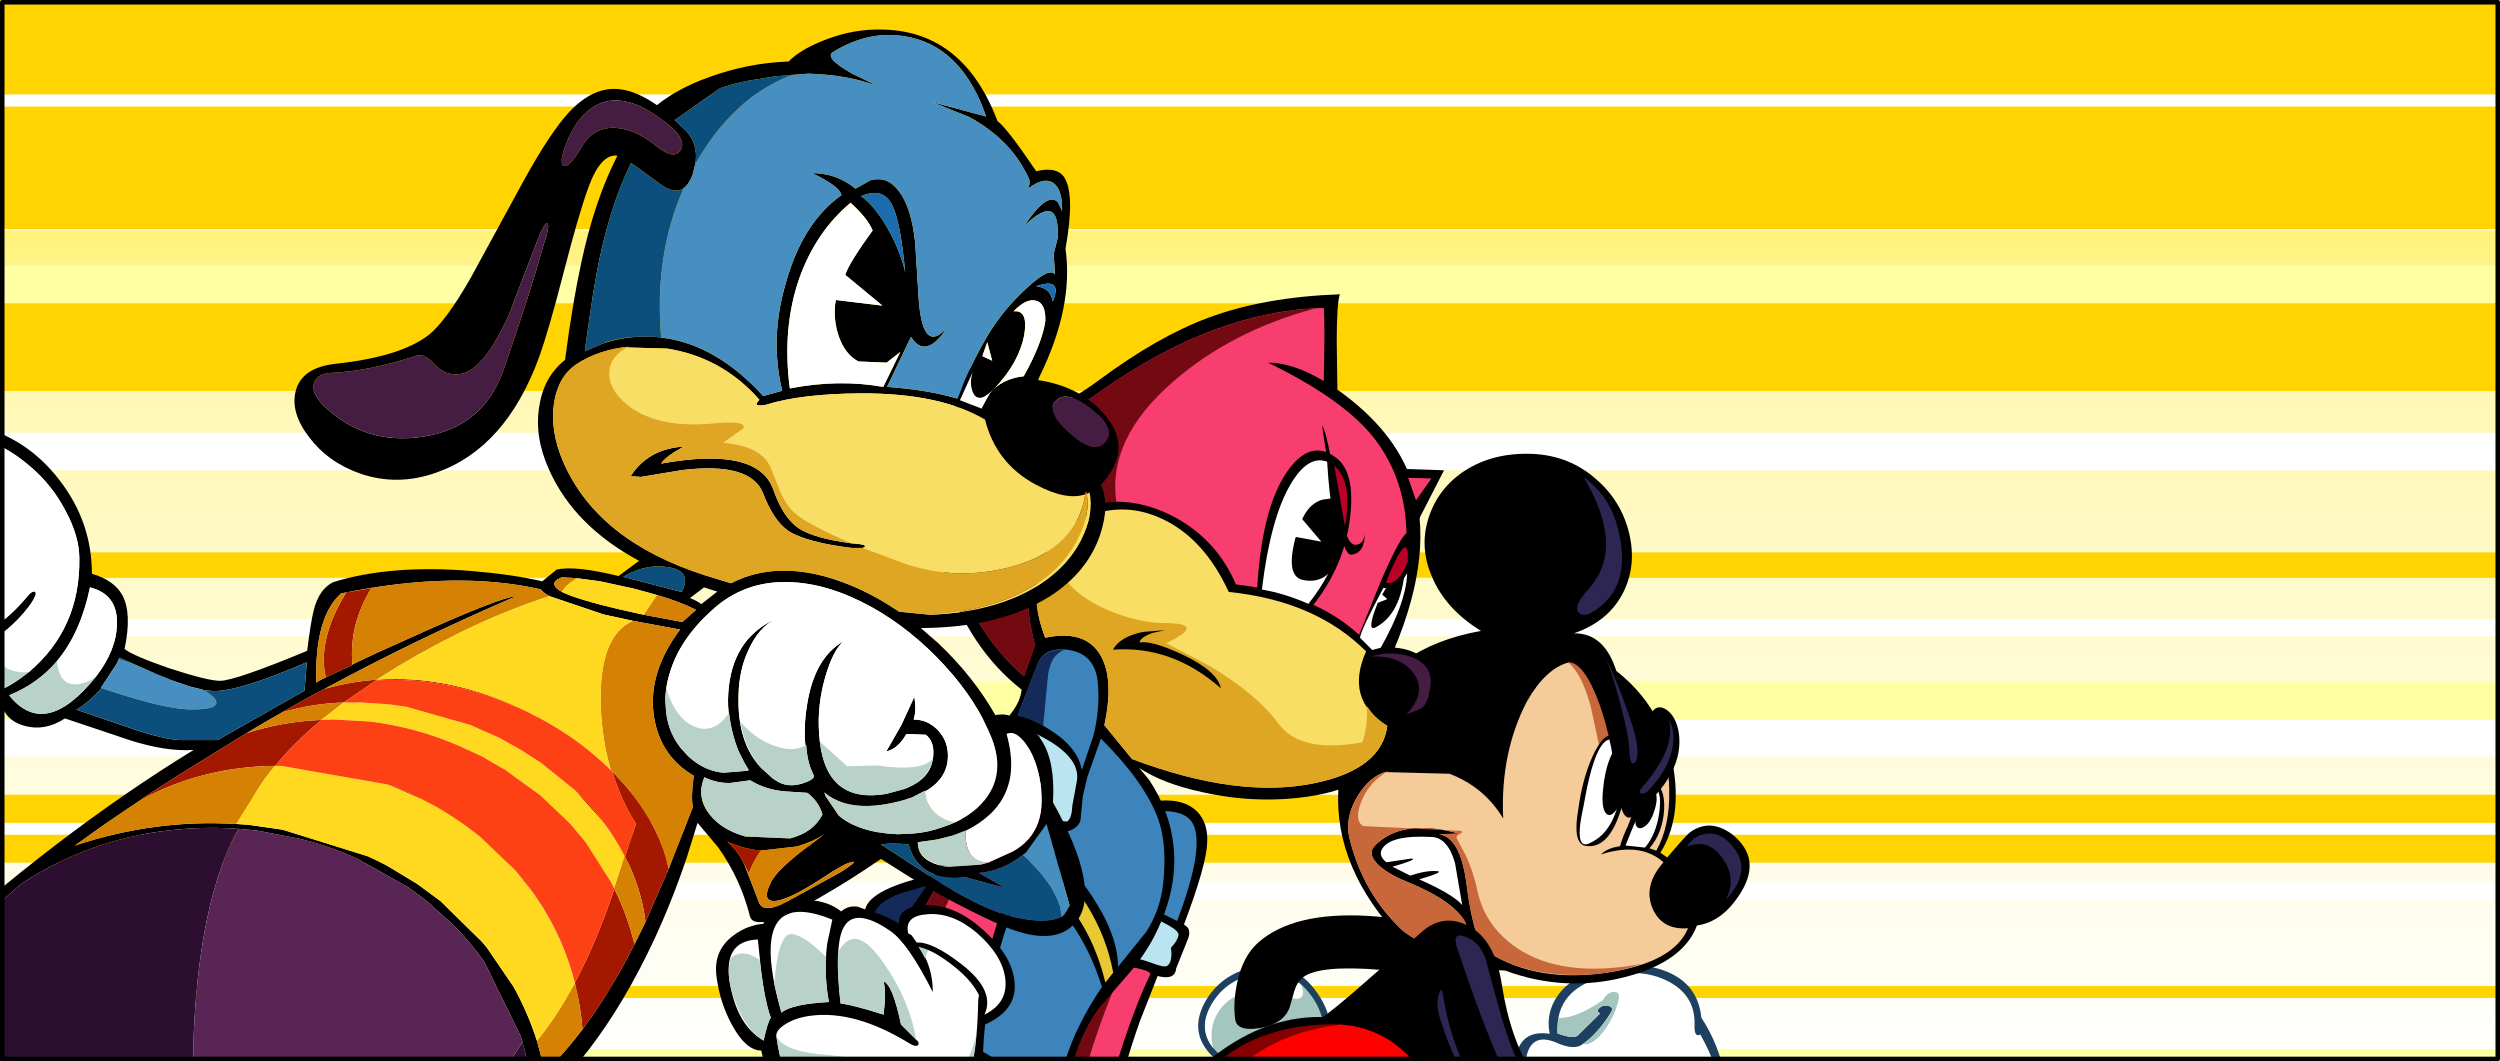 <?xml version="1.0" encoding="UTF-8" standalone="no"?>
<svg xmlns:xlink="http://www.w3.org/1999/xlink" height="236.0px" width="556.0px" xmlns="http://www.w3.org/2000/svg">
  <rect width="100%" height="100%" fill="#333333" stroke="none"/>
  <g transform="matrix(1.0, 0.0, 0.0, 1.0, 0.0, 0.0)">
    <use height="236.5" transform="matrix(1.0, 0.0, 0.0, 1.0, -1.65, 0.0)" width="557.65" xlink:href="#shape0"/>
    <use height="216.45" transform="matrix(1.0, 0.0, 0.0, 1.0, -1.65, 25.2)" width="557.65" xlink:href="#shape1"/>
    <use height="139.4" transform="matrix(1.52, 0.0, 0.0, 1.52, 156.85, 100.95)" width="152.8" xlink:href="#sprite0"/>
    <use height="150.2" transform="matrix(1.52, 0.0, 0.0, 1.52, 131.0, 65.45)" width="125.1" xlink:href="#sprite1"/>
    <use height="161.7" transform="matrix(1.689, 0.0, 0.0, 1.689, -80.65, 6.584)" width="195.05" xlink:href="#sprite2"/>
    <use height="97.35" transform="matrix(1.786, 0.0, 0.0, 2.414, -0.997, 0.017)" width="311.35" xlink:href="#sprite3"/>
    <use height="236.0" transform="matrix(1.0, 0.0, 0.0, 1.0, 0.0, 0.0)" width="556.0" xlink:href="#shape6"/>
  </g>
  <defs>
    <g id="shape0" transform="matrix(1.0, 0.0, 0.0, 1.0, 1.65, 0.0)">
      <path d="M556.0 236.5 L-1.65 236.5 -1.65 0.05 556.0 0.05 556.0 236.5" fill="url(#gradient0)" fill-rule="evenodd" stroke="none"/>
      <path d="M555.95 0.0 L555.95 33.6 -1.65 33.6 -1.65 0.0 555.95 0.0" fill="#ffd400" fill-rule="evenodd" stroke="none"/>
      <path d="M555.95 191.85 L-1.65 191.85 -1.65 176.75 555.95 176.75 555.95 191.85" fill="#ffd400" fill-rule="evenodd" stroke="none"/>
      <path d="M555.95 168.05 L-1.65 168.05 -1.65 153.0 555.95 153.0 555.95 168.05" fill="#ffffff" fill-rule="evenodd" stroke="none"/>
      <path d="M555.95 100.75 L-1.65 100.75 -1.65 97.55 555.95 97.55 555.95 100.75" fill="#ffffff" fill-rule="evenodd" stroke="none"/>
      <path d="M555.95 86.95 L-1.65 86.95 -1.65 63.8 555.95 63.8 555.95 86.95" fill="#ffd400" fill-rule="evenodd" stroke="none"/>
      <path d="M555.95 221.95 L-1.65 221.95 -1.65 219.3 555.95 219.3 555.95 221.95" fill="#ffd400" fill-rule="evenodd" stroke="none"/>
      <path d="M555.95 51.25 L-1.65 51.25 -1.65 43.75 555.95 43.75 555.95 51.25" fill="#ffffff" fill-rule="evenodd" stroke="none"/>
      <path d="M555.95 141.5 L-1.65 141.5 -1.65 137.75 555.95 137.75 555.95 141.5" fill="#ffffff" fill-rule="evenodd" stroke="none"/>
      <path d="M555.95 200.15 L-1.65 200.15 -1.65 196.35 555.95 196.35 555.95 200.15" fill="#ffffff" fill-rule="evenodd" stroke="none"/>
      <path d="M555.95 185.65 L-1.65 185.65 -1.65 183.0 555.95 183.0 555.95 185.65" fill="#ffffff" fill-rule="evenodd" stroke="none"/>
      <path d="M555.95 23.7 L-1.65 23.7 -1.65 21.0 555.95 21.0 555.95 23.7" fill="#ffffff" fill-rule="evenodd" stroke="none"/>
      <path d="M555.95 128.5 L-1.65 128.5 -1.65 122.85 555.95 122.85 555.95 128.5" fill="#ffd400" fill-rule="evenodd" stroke="none"/>
    </g>
    <linearGradient gradientTransform="matrix(0.0, -0.144, 0.159, 0.0, 277.15, 118.25)" gradientUnits="userSpaceOnUse" id="gradient0" spreadMethod="pad" x1="-819.2" x2="819.2">
      <stop offset="0.0" stop-color="#ffffff"/>
      <stop offset="0.682" stop-color="#fff7ae"/>
      <stop offset="1.0" stop-color="#ffe605"/>
    </linearGradient>
    <g id="shape1" transform="matrix(1.0, 0.0, 0.0, 1.0, 1.65, -25.2)">
      <path d="M555.95 25.2 L555.95 50.95 -1.65 50.95 -1.65 25.2 555.95 25.2" fill="#ffd400" fill-rule="evenodd" stroke="none"/>
      <path d="M556.0 67.45 L-1.65 67.45 -1.65 59.1 556.0 59.1 556.0 67.45" fill="#ffffa4" fill-rule="evenodd" stroke="none"/>
      <path d="M556.0 104.6 L-1.65 104.6 -1.65 96.25 556.0 96.25 556.0 104.6" fill="#ffffff" fill-rule="evenodd" stroke="none"/>
      <path d="M556.0 160.05 L-1.65 160.05 -1.65 151.7 556.0 151.7 556.0 160.05" fill="#ffffa4" fill-rule="evenodd" stroke="none"/>
      <path d="M556.0 241.65 L-1.65 241.65 -1.65 233.3 556.0 233.3 556.0 241.65" fill="#ffffa4" fill-rule="evenodd" stroke="none"/>
    </g>
    <g id="sprite0" transform="matrix(1.0, 0.0, 0.0, 1.0, 0.0, 0.0)">
      <use height="139.4" transform="matrix(1.0, 0.0, 0.0, 1.0, 0.0, 0.0)" width="152.8" xlink:href="#shape2"/>
    </g>
    <g id="shape2" transform="matrix(1.0, 0.0, 0.0, 1.0, 0.0, 0.0)">
      <path d="M89.35 88.4 Q85.9 92.1 80.45 91.1 75.8 90.2 73.45 87.3 70.95 84.1 73.15 80.15 75.35 76.25 80.05 75.1 86.0 73.7 89.6 78.95 93.25 84.2 89.35 88.4" fill="#1d3f60" fill-rule="evenodd" stroke="none"/>
      <path d="M88.55 87.75 Q85.45 91.05 80.55 90.2 76.35 89.45 74.3 86.9 72.05 84.1 74.05 80.6 76.0 77.15 80.25 76.1 85.55 74.8 88.8 79.45 92.0 84.05 88.55 87.75" fill="#a5c6be" fill-rule="evenodd" stroke="none"/>
      <path d="M87.25 77.75 Q88.05 80.1 85.85 79.65 L81.0 78.75 Q77.7 78.6 75.75 80.75 73.45 83.4 74.3 86.9 72.05 84.1 74.05 80.6 76.0 77.15 80.25 76.1 84.1 75.2 87.25 77.75" fill="#ffffff" fill-rule="evenodd" stroke="none"/>
      <path d="M107.05 69.2 L107.75 70.35 Q108.45 71.7 108.3 72.8 107.75 76.2 99.0 75.5 89.9 74.75 87.5 76.55 86.6 77.25 86.2 78.55 L85.5 81.0 Q84.6 83.4 81.2 84.0 77.85 84.55 77.55 82.8 77.2 80.45 77.8 77.5 78.6 73.55 80.9 71.5 86.05 66.95 97.05 67.6 102.6 67.95 107.05 69.2" fill="#000000" fill-rule="evenodd" stroke="none"/>
      <path d="M62.15 105.75 Q74.35 110.65 69.35 113.1 66.25 114.6 56.8 123.05 L47.95 131.15 27.3 131.05 Q45.0 116.65 62.15 105.75" fill="#000000" fill-rule="evenodd" stroke="none"/>
      <path d="M123.55 84.85 Q122.95 81.8 124.7 79.3 126.7 76.4 131.15 75.4 136.8 74.1 140.8 75.8 145.25 77.65 145.75 82.5 148.3 86.35 149.3 91.45 150.7 98.75 147.0 103.7 141.3 111.35 129.4 102.65 125.0 99.45 121.6 95.3 118.35 91.3 118.45 89.6 118.7 84.1 123.55 84.85" fill="#1d3f60" fill-rule="evenodd" stroke="none"/>
      <path d="M132.1 80.75 Q131.3 80.6 130.8 81.1 130.45 81.45 130.65 81.7 L130.95 81.85 127.6 85.15 Q126.9 85.6 124.7 84.8 124.3 78.25 131.7 76.45 137.05 75.15 140.95 77.2 144.85 79.25 144.75 83.45 144.65 85.45 145.6 84.95 151.4 95.25 146.2 102.35 140.95 109.5 130.0 101.65 125.95 98.75 122.8 94.95 119.85 91.35 119.95 89.75 120.25 84.1 124.9 86.3 127.25 87.25 128.4 86.35 130.65 84.75 132.5 81.75 133.0 80.95 132.1 80.75" fill="#ffffff" fill-rule="evenodd" stroke="none"/>
      <path d="M132.5 81.75 Q133.0 80.95 132.1 80.75 131.3 80.6 130.8 81.1 130.45 81.45 130.65 81.7 L130.95 81.85 127.6 85.15 Q126.9 85.6 124.7 84.8 L124.8 82.5 Q127.3 82.7 131.35 79.9 132.05 78.7 133.0 78.7 133.95 78.75 133.6 80.05 132.9 82.65 131.35 84.6 129.7 86.65 128.4 86.35 130.65 84.75 132.5 81.75" fill="#a5c6be" fill-rule="evenodd" stroke="none"/>
      <path d="M147.3 88.55 Q148.25 90.2 147.0 92.2 146.7 92.8 146.8 91.6 147.45 90.0 147.3 88.55" fill="#235277" fill-rule="evenodd" stroke="none"/>
      <path d="M148.1 91.15 Q148.75 92.6 147.55 94.5 147.25 95.05 147.45 93.95 148.1 92.4 148.1 91.15" fill="#235277" fill-rule="evenodd" stroke="none"/>
      <path d="M138.6 92.35 Q143.3 96.2 141.3 102.25 139.25 108.3 133.6 107.75 128.55 107.25 126.05 102.25 123.95 98.0 124.9 94.4 125.9 90.5 130.4 89.85 134.85 89.25 138.6 92.35" fill="#1d3f60" fill-rule="evenodd" stroke="none"/>
      <path d="M137.95 93.1 Q142.15 96.55 140.4 101.9 138.65 107.25 133.6 106.7 129.05 106.25 126.8 101.8 124.9 98.0 125.7 94.8 126.6 91.35 130.6 90.85 134.6 90.35 137.95 93.1" fill="#a5c6be" fill-rule="evenodd" stroke="none"/>
      <path d="M136.25 95.25 Q134.4 92.55 131.5 92.3 128.0 92.05 125.7 94.85 L125.7 94.8 Q126.6 91.35 130.6 90.85 134.6 90.35 137.95 93.1 140.95 95.6 140.8 99.65 L138.4 99.7 136.25 95.25" fill="#ffffff" fill-rule="evenodd" stroke="none"/>
      <path d="M141.6 45.6 Q142.95 53.25 139.75 58.35 L140.75 59.05 Q143.55 55.75 144.1 55.35 147.05 53.25 150.3 55.7 154.55 59.15 151.6 64.05 148.95 68.45 145.1 69.0 143.1 74.35 134.55 76.55 125.75 78.8 117.05 75.6 104.5 75.05 98.6 67.2 90.6 56.5 93.25 44.65 90.1 46.85 86.1 46.7 82.5 46.55 79.35 44.6 72.1 39.6 72.7 30.3 73.25 21.4 79.7 17.95 86.95 14.4 93.25 19.3 99.5 24.2 99.1 33.1 L102.4 30.2 Q107.0 27.05 113.5 25.9 108.25 22.65 106.3 17.9 104.45 13.6 105.85 9.3 107.25 5.0 111.15 2.45 115.35 -0.25 121.1 0.0 126.45 0.25 130.35 3.7 134.0 6.85 135.15 11.5 136.3 16.15 134.4 20.1 132.3 24.45 127.1 26.25 131.55 26.2 133.3 31.75 140.05 37.05 141.6 45.6" fill="#000000" fill-rule="evenodd" stroke="none"/>
      <path d="M149.6 56.65 Q153.75 60.55 149.3 65.25 151.0 62.05 148.8 59.1 146.65 56.15 143.65 57.5 144.5 55.9 146.3 55.6 148.15 55.3 149.6 56.65" fill="#2d2652" fill-rule="evenodd" stroke="none"/>
      <path d="M128.55 3.45 Q133.0 6.5 133.95 12.95 135.05 20.0 129.8 23.15 128.4 23.95 127.75 23.15 127.0 22.25 129.2 19.8 134.7 13.8 128.55 3.45" fill="#2d2652" fill-rule="evenodd" stroke="none"/>
      <path d="M90.3 18.55 Q95.15 20.85 97.15 27.05 99.35 33.85 94.7 37.8 93.45 38.8 92.7 38.15 91.85 37.35 93.6 34.6 98.0 27.65 90.3 18.55" fill="#2d2652" fill-rule="evenodd" stroke="none"/>
      <path d="M141.05 49.15 Q141.15 54.55 139.15 58.05 L138.15 57.7 Q140.1 55.45 140.3 52.0 140.45 48.6 138.7 48.25 137.4 48.0 134.95 54.55 134.25 55.95 133.85 57.4 132.0 57.65 131.05 58.6 136.85 56.75 140.2 59.75 137.2 63.15 138.6 66.5 140.0 69.7 143.8 69.4 141.7 74.45 131.9 75.9 121.8 77.4 114.7 73.0 112.5 71.8 111.4 63.05 110.5 56.05 107.35 55.65 L110.3 55.55 Q101.8 53.25 97.9 57.4 96.85 58.55 98.5 60.15 99.95 61.5 102.55 62.55 109.8 65.5 111.3 68.75 111.9 71.15 113.9 73.45 L107.75 72.35 Q104.25 71.55 102.05 69.75 96.15 64.25 94.2 56.0 93.6 53.2 95.4 50.15 97.1 47.3 99.45 46.55 L108.9 46.8 Q114.0 48.75 116.75 53.35 116.3 43.8 120.2 36.25 122.95 31.4 126.35 30.5 128.7 29.9 130.75 31.15 136.25 35.05 137.0 41.7 137.95 40.05 138.8 39.9 140.95 43.65 141.05 49.15" fill="#f5cb99" fill-rule="evenodd" stroke="none"/>
      <path d="M139.6 52.4 Q139.15 55.65 137.5 57.6 L134.65 57.3 Q138.05 48.7 138.8 48.85 140.0 49.15 139.6 52.4" fill="#ffffff" fill-rule="evenodd" stroke="none"/>
      <path d="M138.95 51.95 Q138.45 53.7 137.6 54.4 136.75 55.05 136.3 54.55 135.85 53.95 136.35 52.4 137.75 48.3 138.85 49.1 139.5 50.1 138.95 51.95" fill="#000000" fill-rule="evenodd" stroke="none"/>
      <path d="M109.7 59.85 L110.75 66.0 Q109.35 64.4 104.45 62.25 108.2 61.15 107.1 61.05 105.55 60.9 103.15 61.7 L100.55 60.4 Q104.35 59.3 103.35 59.2 L99.65 59.75 Q98.55 58.85 98.95 57.95 100.05 55.7 106.35 56.05 108.65 56.2 109.7 59.85" fill="#ffffff" fill-rule="evenodd" stroke="none"/>
      <path d="M100.0 46.35 Q97.15 47.95 96.0 50.85 94.9 53.6 96.25 54.45 L102.3 54.75 110.5 55.15 Q111.0 55.25 110.5 55.55 109.8 55.9 109.95 56.25 L111.25 58.7 Q112.4 61.15 113.0 64.0 114.1 69.1 118.7 72.25 125.3 76.75 136.85 74.65 L136.95 74.65 Q131.8 76.5 125.8 76.2 119.25 75.85 114.7 73.0 112.5 71.8 111.4 63.05 110.5 56.05 107.35 55.65 L110.3 55.55 Q101.8 53.25 97.9 57.4 96.85 58.55 98.5 60.15 99.95 61.5 102.55 62.55 109.8 65.5 111.3 68.75 111.9 71.15 113.9 73.45 L107.75 72.35 Q104.25 71.55 102.05 69.75 96.15 64.25 94.2 56.0 93.6 53.2 95.4 50.15 97.1 47.3 99.45 46.55 L100.0 46.35" fill="#c86739" fill-rule="evenodd" stroke="none"/>
      <path d="M136.0 44.6 Q134.5 47.8 131.15 44.35 L129.6 37.15 Q128.3 32.15 126.25 30.5 128.7 29.85 130.75 31.15 136.25 35.05 137.0 41.7 L138.1 40.25 136.0 44.6" fill="#c86739" fill-rule="evenodd" stroke="none"/>
      <path d="M129.8 44.3 Q131.5 40.55 133.05 41.3 136.2 43.1 134.4 50.5 132.6 57.95 128.8 57.35 126.85 57.0 127.75 51.95 128.3 47.7 129.8 44.3" fill="#000000" fill-rule="evenodd" stroke="none"/>
      <path d="M132.85 41.8 Q134.75 42.55 134.05 48.7 133.25 55.2 129.5 56.9 127.0 58.25 128.5 51.55 130.3 41.05 132.85 41.8" fill="#ffffff" fill-rule="evenodd" stroke="none"/>
      <path d="M133.65 43.1 Q134.7 44.45 134.5 47.6 134.3 50.6 133.4 51.95 132.45 53.3 131.8 52.6 131.1 51.85 131.35 49.2 131.6 46.45 132.35 44.6 133.05 42.8 133.65 43.1" fill="#000000" fill-rule="evenodd" stroke="none"/>
      <path d="M138.45 37.9 Q139.25 36.55 140.6 37.4 141.95 38.3 142.4 40.55 143.5 46.8 135.8 52.95 134.1 54.3 133.45 48.9 132.5 40.45 130.25 35.1 127.95 29.7 125.6 30.6 L124.5 30.55 Q124.6 30.05 125.75 29.75 129.2 28.9 133.95 33.0 137.9 37.65 138.45 37.9" fill="#000000" fill-rule="evenodd" stroke="none"/>
      <path d="M141.0 38.9 Q141.85 40.2 141.6 42.4 141.25 45.85 137.95 49.3 137.3 49.85 136.9 49.65 136.5 49.45 137.1 48.75 142.1 43.0 141.0 38.9" fill="#2d2652" fill-rule="evenodd" stroke="none"/>
      <path d="M131.7 29.8 Q132.55 31.2 134.2 35.6 136.0 40.3 136.3 42.4 136.6 44.7 135.95 45.2 135.3 45.7 135.2 43.2 135.1 40.9 133.75 36.05 132.55 31.5 131.7 29.8" fill="#2d2652" fill-rule="evenodd" stroke="none"/>
      <path d="M104.65 70.1 Q107.85 67.15 111.55 69.0 115.55 71.0 116.55 77.65 117.8 85.7 121.25 91.05 125.25 97.2 130.4 96.15 132.3 96.15 133.65 98.05 135.2 100.25 134.0 103.2 133.3 104.85 130.95 105.5 128.5 106.15 125.4 105.45 117.65 103.65 112.35 95.65 110.8 97.8 108.1 103.95 L113.2 106.2 Q118.7 108.85 120.55 111.0 121.3 111.8 120.65 112.55 L124.05 115.0 Q127.55 117.8 128.35 119.75 129.65 122.8 126.85 127.6 123.25 133.8 114.0 139.4 L93.6 138.5 Q100.2 134.9 106.1 130.9 117.95 122.95 114.75 121.05 105.3 125.15 102.2 127.2 99.5 124.3 94.0 119.55 L89.1 115.4 78.1 114.6 Q73.05 115.45 70.4 118.2 L65.6 118.05 Q62.85 117.0 60.9 114.5 55.9 108.2 60.65 100.25 L67.3 97.35 Q69.1 91.75 75.75 87.15 82.85 82.2 90.35 82.4 92.9 80.7 104.65 70.1" fill="#000000" fill-rule="evenodd" stroke="none"/>
      <path d="M114.15 73.8 L115.9 80.25 Q117.2 85.1 118.55 88.2 122.7 97.8 129.55 97.05 130.65 96.95 131.45 98.1 132.2 99.25 131.3 99.5 126.2 100.6 121.3 97.15 117.4 94.45 110.05 72.4 109.15 69.85 111.25 70.65 113.35 71.45 114.15 73.8" fill="#2d2652" fill-rule="evenodd" stroke="none"/>
      <path d="M107.45 82.4 Q106.9 80.55 107.3 79.15 107.75 77.7 107.95 79.2 109.65 90.2 117.1 98.95 110.65 92.85 107.45 82.4" fill="#2d2652" fill-rule="evenodd" stroke="none"/>
      <path d="M104.45 90.05 Q109.1 96.5 106.8 102.95 102.25 102.55 106.7 104.1 107.85 104.5 111.85 106.6 116.9 109.35 119.15 111.3 117.4 111.1 110.3 117.2 103.5 122.95 102.95 124.25 102.45 125.5 104.65 124.5 102.45 126.3 101.95 125.8 92.5 116.1 89.65 114.85 83.65 113.3 80.05 113.4 74.2 113.55 69.85 117.3 63.75 118.5 60.75 112.1 57.9 105.85 61.15 101.15 L67.05 98.2 Q67.3 100.65 68.1 98.85 74.4 83.8 91.3 83.45 99.5 83.25 104.45 90.05" fill="#850000" fill-rule="evenodd" stroke="none"/>
      <path d="M62.65 91.4 Q67.7 88.45 74.1 89.75 75.0 90.15 73.95 91.3 67.85 89.9 62.7 93.1 57.0 96.65 48.1 108.25 40.4 118.3 24.0 111.1 9.15 104.55 0.0 90.95 9.4 104.25 24.35 110.2 40.7 116.7 48.2 106.45 56.6 94.9 62.65 91.4" fill="#111111" fill-rule="evenodd" stroke="none"/>
      <path d="M104.85 90.6 Q109.0 96.85 106.8 102.95 102.25 102.55 106.7 104.1 107.85 104.5 111.85 106.6 116.9 109.35 119.15 111.3 117.75 111.1 112.0 115.75 112.55 113.6 111.95 112.55 110.95 110.85 104.0 108.55 95.9 105.9 91.4 108.2 86.1 109.3 82.65 108.9 76.25 108.2 74.5 100.75 72.8 93.65 79.45 88.6 85.0 84.45 92.95 83.5 100.55 84.1 104.85 90.6" fill="#ff0000" fill-rule="evenodd" stroke="none"/>
      <path d="M63.35 115.6 L67.3 111.3 Q69.35 109.25 75.95 110.25 82.1 111.2 87.3 113.85 88.0 114.15 88.6 114.6 76.65 111.5 69.85 117.3 66.15 118.0 63.35 115.6" fill="#ff0000" fill-rule="evenodd" stroke="none"/>
      <path d="M122.85 122.4 Q121.3 117.75 115.8 115.9 116.1 114.8 117.9 113.95 L119.65 113.35 123.3 116.1 Q126.95 119.15 127.1 120.75 127.3 123.05 126.65 125.0 125.9 127.3 124.5 126.95 123.9 126.8 123.6 125.45 L122.85 122.4" fill="#2d2652" fill-rule="evenodd" stroke="none"/>
      <path d="M61.65 116.9 L46.25 130.0 41.65 130.0 Q45.1 125.9 53.4 121.05 60.5 116.9 61.65 116.9" fill="#2d2652" fill-rule="evenodd" stroke="none"/>
    </g>
    <g id="sprite1" transform="matrix(1.0, 0.0, 0.0, 1.0, 0.0, 0.0)">
      <use height="150.2" transform="matrix(1.0, 0.0, 0.0, 1.0, 0.0, 0.0)" width="125.1" xlink:href="#shape3"/>
    </g>
    <g id="shape3" transform="matrix(1.0, 0.0, 0.0, 1.0, 0.0, 0.0)">
      <path d="M83.45 74.1 Q87.1 73.8 89.0 75.7 90.6 77.4 90.45 80.2 90.35 83.5 87.05 92.2 L87.6 92.65 Q88.0 93.25 87.7 94.15 L85.9 98.65 Q85.75 100.4 83.2 99.75 L80.6 106.35 Q77.8 114.3 76.65 120.6 L82.7 120.0 85.25 118.75 Q87.95 118.3 88.45 122.05 89.65 131.25 86.15 133.45 87.45 134.55 86.7 137.6 85.85 141.05 82.15 141.55 73.65 142.8 67.25 139.65 60.1 136.1 59.95 125.25 59.8 116.05 64.5 103.35 68.6 92.2 74.5 83.2 80.25 74.35 83.45 74.1" fill="#000000" fill-rule="evenodd" stroke="none"/>
      <path d="M74.2 123.35 L63.0 123.5 Q64.95 116.15 71.4 106.55 L77.4 98.4 79.9 98.55 Q82.0 98.95 82.15 99.45 78.25 107.45 74.2 123.35" fill="#f73e6f" fill-rule="evenodd" stroke="none"/>
      <path d="M63.0 123.5 L74.2 123.35 73.3 127.55 Q73.15 129.55 74.2 127.25 75.2 125.0 76.0 121.9 L81.15 121.4 Q79.95 123.2 82.3 121.65 84.45 120.2 85.25 120.1 86.55 120.05 86.9 122.25 87.6 126.5 87.5 128.05 87.25 131.5 84.6 132.95 83.6 133.5 82.55 133.3 81.4 133.05 81.65 131.8 81.9 130.65 82.95 129.35 L83.95 128.2 Q86.65 127.15 85.0 127.05 L82.6 127.3 Q81.4 127.65 81.75 127.95 80.9 130.3 79.85 131.55 L78.45 131.95 Q77.4 132.45 78.7 133.35 82.7 136.05 84.85 134.75 86.35 137.7 84.1 139.4 80.75 141.9 69.4 139.5 59.9 135.6 63.0 123.5" fill="#ffffff" fill-rule="evenodd" stroke="none"/>
      <path d="M63.6 121.55 Q65.9 114.5 71.85 105.75 L77.4 98.4 78.2 98.3 Q72.3 111.6 69.95 125.25 L63.6 121.55" fill="#730911" fill-rule="evenodd" stroke="none"/>
      <path d="M69.95 125.25 L69.65 127.6 69.25 131.8 Q69.15 134.1 69.85 135.55 71.75 139.2 80.95 140.5 77.0 141.1 69.4 139.5 59.1 135.25 63.6 121.55 L69.95 125.25" fill="#b8d2ca" fill-rule="evenodd" stroke="none"/>
      <path d="M88.4 77.55 Q90.1 81.0 86.05 91.7 L81.4 89.4 82.7 75.65 Q87.3 75.3 88.4 77.55" fill="#3c84bb" fill-rule="evenodd" stroke="none"/>
      <path d="M81.0 90.8 Q83.0 91.3 84.65 92.25 86.35 93.2 86.25 93.75 86.15 94.55 85.15 95.6 85.4 97.75 84.6 98.25 84.25 98.55 82.5 97.9 80.05 97.0 78.05 96.75 75.65 96.45 78.1 93.6 L81.0 90.8" fill="#bae5f0" fill-rule="evenodd" stroke="none"/>
      <path d="M67.55 126.9 L65.9 123.1 Q64.4 119.35 65.55 120.0 67.2 120.9 71.0 121.25 75.25 121.7 76.7 120.4 80.25 124.4 75.7 126.35 71.7 128.1 67.55 126.9" fill="#000000" fill-rule="evenodd" stroke="none"/>
      <path d="M67.9 125.9 L66.4 123.25 Q65.05 120.75 66.05 121.1 67.7 121.8 71.05 122.2 74.95 122.6 76.3 121.75 78.25 124.1 74.6 125.4 71.3 126.65 67.9 125.9" fill="#ffffff" fill-rule="evenodd" stroke="none"/>
      <path d="M120.4 27.45 Q123.8 37.5 117.9 51.7 122.2 52.05 124.0 55.7 126.05 59.85 119.35 63.3 116.35 73.0 101.7 73.85 95.75 74.2 89.75 72.85 83.95 71.6 80.5 69.3 L81.95 71.05 Q83.5 73.35 84.45 76.0 87.5 84.65 82.7 93.95 81.1 97.05 78.45 100.0 L74.55 104.5 Q71.55 108.7 70.45 114.05 69.2 120.3 71.4 124.8 73.85 129.7 73.25 132.1 72.65 134.5 68.7 134.95 65.4 135.3 63.75 135.05 L62.7 134.75 57.65 150.0 42.6 148.7 51.5 129.9 40.6 123.35 26.45 150.2 0.0 148.95 28.45 116.45 Q26.1 115.25 25.2 110.65 23.0 110.65 21.0 107.05 19.15 103.75 18.65 99.8 18.15 96.0 21.15 93.8 23.15 92.3 25.55 92.1 25.55 89.35 29.95 88.75 34.25 88.2 36.9 90.3 37.9 89.4 39.3 89.6 L40.4 90.0 Q41.15 86.9 50.6 84.9 L56.95 71.45 Q54.9 70.35 56.0 68.25 56.7 66.8 57.1 63.15 57.25 62.05 59.05 61.65 60.55 61.3 61.5 61.65 63.1 59.7 63.3 57.85 55.65 51.85 52.15 41.2 48.7 30.85 50.75 21.05 51.65 16.7 52.75 19.2 L54.1 14.1 Q55.55 9.4 56.2 11.45 57.8 16.25 61.55 17.25 66.6 18.5 74.7 12.5 83.25 6.15 90.7 3.4 98.8 0.4 109.85 0.0 109.4 1.45 109.4 7.0 L109.5 13.95 Q117.9 19.9 120.4 27.45" fill="#000000" fill-rule="evenodd" stroke="none"/>
      <path d="M107.5 12.7 Q103.0 10.0 99.35 10.0 110.95 15.65 115.25 21.55 123.55 32.95 116.05 51.5 L114.6 52.05 Q113.4 50.15 110.35 47.95 104.2 43.55 94.65 42.45 91.95 36.1 85.95 32.75 80.3 29.65 74.6 30.55 68.6 31.55 65.9 36.5 62.85 42.2 65.25 51.3 L63.65 55.9 Q59.75 52.7 56.3 46.85 49.45 35.15 51.65 21.95 51.9 20.6 52.3 21.6 L52.75 23.2 52.8 24.5 52.95 23.8 Q53.8 18.25 55.3 13.6 58.65 18.8 61.35 19.4 65.9 20.5 74.9 14.15 91.65 2.35 107.5 2.0 107.7 3.8 107.5 12.7" fill="#f73e6f" fill-rule="evenodd" stroke="none"/>
      <path d="M119.1 25.55 L125.1 25.75 121.1 33.55 119.1 25.55" fill="#000000" fill-rule="evenodd" stroke="none"/>
      <path d="M119.85 26.85 L123.25 26.95 121.0 30.15 119.85 26.85" fill="#f73e6f" fill-rule="evenodd" stroke="none"/>
      <path d="M115.95 41.75 Q119.5 33.6 120.1 35.1 120.95 40.55 119.35 45.65 L117.15 51.0 Q116.6 52.95 116.0 53.2 L112.5 50.25 115.95 41.75" fill="#000000" fill-rule="evenodd" stroke="none"/>
      <path d="M84.35 33.1 Q90.15 36.05 93.6 43.55 106.3 44.85 113.7 52.25 110.55 59.3 116.8 63.15 116.0 69.45 106.3 71.5 95.1 73.9 79.45 68.0 L75.4 63.05 Q76.9 56.05 74.7 52.6 72.45 49.05 66.75 50.25 64.2 43.75 66.6 38.55 68.75 33.75 73.85 32.15 79.15 30.45 84.35 33.1" fill="#f9de65" fill-rule="evenodd" stroke="none"/>
      <path d="M109.35 23.95 Q112.15 26.1 111.35 32.65 110.55 39.7 105.9 45.55 103.5 43.7 97.75 43.2 98.4 31.45 102.1 26.0 105.55 21.0 109.35 23.95" fill="#000000" fill-rule="evenodd" stroke="none"/>
      <path d="M112.05 36.65 Q113.3 36.7 113.5 35.05 113.5 37.9 111.5 38.1 110.25 38.25 108.75 29.1 L107.25 19.2 Q108.05 20.25 109.35 28.85 110.55 36.6 112.05 36.65" fill="#000000" fill-rule="evenodd" stroke="none"/>
      <path d="M109.05 25.1 Q111.8 27.45 110.6 33.95 L109.05 25.1" fill="#bb0025" fill-rule="evenodd" stroke="none"/>
      <path d="M110.0 36.35 Q108.6 41.1 105.25 45.3 101.9 43.8 98.45 43.2 99.7 32.8 102.65 27.8 105.2 23.45 108.0 24.5 108.5 33.0 110.0 36.35" fill="#ffffff" fill-rule="evenodd" stroke="none"/>
      <path d="M108.05 41.0 Q106.55 42.25 104.45 41.8 101.85 41.25 103.4 35.5 L107.15 36.2 104.35 32.9 104.6 32.4 Q105.6 30.55 107.3 30.05 L108.8 29.85 Q109.3 29.05 109.9 31.1 110.6 33.3 110.25 36.4 109.85 39.6 108.05 41.0" fill="#000000" fill-rule="evenodd" stroke="none"/>
      <path d="M119.7 41.0 Q119.5 45.2 115.85 51.7 L114.6 52.05 112.8 50.25 Q112.95 49.1 116.2 43.0 L117.95 42.85 Q119.0 42.1 119.7 40.8 L119.7 41.0" fill="#ffffff" fill-rule="evenodd" stroke="none"/>
      <path d="M114.3 53.0 Q117.6 52.05 120.4 53.1 123.6 54.35 123.1 57.5 122.75 59.65 122.05 60.35 121.55 60.8 119.6 61.45 122.65 58.25 120.65 55.45 118.65 52.8 114.3 53.0" fill="#451d43" fill-rule="evenodd" stroke="none"/>
      <path d="M119.35 40.45 Q118.8 46.75 115.15 48.7 113.65 49.55 115.4 45.15 L116.8 44.6 116.05 43.95 116.8 42.65 Q118.0 40.3 118.8 40.1 L119.35 40.45" fill="#000000" fill-rule="evenodd" stroke="none"/>
      <path d="M116.6 42.2 Q117.65 39.45 118.4 38.2 119.95 35.45 119.8 39.1 118.4 42.65 116.6 42.2" fill="#bb0025" fill-rule="evenodd" stroke="none"/>
      <path d="M72.1 69.6 Q71.55 66.35 67.55 63.8 64.55 61.85 62.7 61.65 L65.65 54.05 Q66.65 51.5 70.3 52.05 74.1 52.7 74.45 56.9 74.8 60.75 73.75 64.75 L72.1 69.6" fill="#3c84bb" fill-rule="evenodd" stroke="none"/>
      <path d="M61.15 63.2 Q63.8 63.2 67.5 65.45 71.8 68.1 71.4 71.1 L70.7 74.9 Q70.65 76.65 69.95 77.15 L68.8 77.05 Q68.0 73.05 63.6 70.5 59.6 68.2 58.5 69.1 57.3 69.45 57.45 68.5 57.55 67.6 58.35 66.85 59.05 66.2 58.45 64.45 57.95 63.2 61.15 63.2" fill="#bae5f0" fill-rule="evenodd" stroke="none"/>
      <path d="M63.25 82.6 Q60.1 89.8 58.2 97.3 L47.55 92.45 Q55.3 78.9 58.55 70.95 L59.95 70.8 Q61.3 71.05 62.7 71.75 66.6 73.8 66.0 76.9 L63.25 82.6" fill="#f73e6f" fill-rule="evenodd" stroke="none"/>
      <path d="M56.95 103.2 Q56.8 111.25 55.5 114.7 53.85 118.8 49.8 118.8 46.8 118.8 38.75 116.9 L30.15 114.95 Q28.3 114.95 27.4 108.5 27.35 107.7 28.65 106.85 30.15 105.85 32.5 105.55 38.9 104.75 46.7 109.5 47.8 110.2 48.15 109.85 48.4 109.5 47.85 109.05 L45.65 106.85 Q44.4 100.95 43.1 100.55 43.5 102.1 43.1 105.4 38.7 104.0 36.8 103.75 35.9 95.7 37.1 92.95 38.65 89.4 44.15 93.2 46.75 95.05 50.3 102.1 50.3 97.2 46.8 93.7 L47.55 92.45 58.2 97.3 Q57.4 100.35 56.95 103.2" fill="#ffffff" fill-rule="evenodd" stroke="none"/>
      <path d="M45.6 87.65 L49.4 86.55 45.5 92.2 Q43.95 91.15 41.8 90.45 42.5 88.75 45.6 87.65" fill="#142a5b" fill-rule="evenodd" stroke="none"/>
      <path d="M28.15 105.1 Q22.8 86.25 35.6 91.5 L34.85 95.0 Q34.3 99.3 35.1 103.55 29.65 103.85 28.15 105.1" fill="#ffffff" fill-rule="evenodd" stroke="none"/>
      <path d="M24.7 94.4 L25.15 98.7 Q25.7 103.45 26.6 105.85 26.15 106.4 25.55 109.2 21.75 107.05 20.65 101.0 19.45 94.6 24.7 94.4" fill="#ffffff" fill-rule="evenodd" stroke="none"/>
      <path d="M27.25 121.55 Q29.45 119.7 35.2 119.1 L40.5 118.85 24.55 150.1 2.6 149.2 27.25 121.55" fill="#f73e6f" fill-rule="evenodd" stroke="none"/>
      <path d="M63.0 126.7 Q61.5 132.35 55.8 149.85 L44.35 149.2 59.05 117.7 60.1 117.75 Q61.0 118.3 61.85 119.6 64.0 122.95 63.0 126.7" fill="#f73e6f" fill-rule="evenodd" stroke="none"/>
      <path d="M84.0 86.3 Q83.55 90.15 81.55 93.25 L77.4 98.4 Q77.4 94.3 74.4 89.35 71.35 84.2 66.35 80.2 L67.1 78.55 Q71.0 79.2 71.9 77.05 L72.25 73.45 72.9 70.65 74.9 65.0 Q81.5 71.6 83.35 77.0 84.6 80.65 84.0 86.3" fill="#3c84bb" fill-rule="evenodd" stroke="none"/>
      <path d="M65.45 81.1 Q74.7 88.7 76.7 99.25 L75.55 100.7 Q72.9 89.75 64.35 83.9 L65.45 81.1" fill="#e8c934" fill-rule="evenodd" stroke="none"/>
      <path d="M60.8 93.4 L63.8 85.25 Q71.75 90.8 75.05 101.35 67.3 112.75 68.65 123.25 67.55 120.3 63.65 116.0 59.95 111.95 57.65 110.85 58.0 102.45 60.8 93.4" fill="#3c84bb" fill-rule="evenodd" stroke="none"/>
      <path d="M20.75 97.1 Q22.5 95.65 24.95 97.4 25.7 103.4 26.6 105.85 26.15 106.4 25.55 109.2 23.15 107.85 21.55 103.9 19.85 99.85 20.75 97.1" fill="#b8d2ca" fill-rule="evenodd" stroke="none"/>
      <path d="M28.15 105.1 L27.1 100.95 Q27.7 93.3 29.75 93.6 31.65 93.9 34.7 97.0 34.5 100.5 35.1 103.55 29.65 103.85 28.15 105.1" fill="#b8d2ca" fill-rule="evenodd" stroke="none"/>
      <path d="M38.75 116.9 L30.15 114.95 Q28.3 114.95 27.4 108.5 L27.4 108.45 Q28.25 110.65 33.9 111.2 44.3 112.15 52.2 114.45 54.85 115.2 56.65 108.45 55.8 118.8 49.8 118.8 46.8 118.8 38.75 116.9" fill="#b8d2ca" fill-rule="evenodd" stroke="none"/>
      <path d="M47.85 109.05 L45.65 106.85 Q44.4 100.95 43.1 100.55 43.5 102.1 43.1 105.4 38.7 104.0 36.8 103.75 36.25 99.05 36.45 96.3 38.85 91.65 43.1 97.85 46.9 103.25 47.85 109.05" fill="#b8d2ca" fill-rule="evenodd" stroke="none"/>
      <path d="M60.45 70.95 L50.85 92.65 47.7 92.2 Q55.1 79.4 58.55 70.95 58.65 70.5 60.45 70.95" fill="#730911" fill-rule="evenodd" stroke="none"/>
      <path d="M50.85 92.65 L49.15 97.15 Q48.05 94.95 46.8 93.7 L47.7 92.2 50.85 92.65" fill="#b8d2ca" fill-rule="evenodd" stroke="none"/>
      <path d="M77.15 30.4 Q70.15 30.3 66.6 35.45 62.6 41.15 65.25 51.3 L63.65 55.9 Q59.75 52.7 56.3 46.85 49.45 35.15 51.65 21.95 51.9 20.6 52.3 21.6 L52.75 23.2 52.8 24.5 52.95 23.8 Q53.8 18.25 55.3 13.6 58.65 18.8 61.35 19.4 65.9 20.5 74.9 14.15 91.0 2.85 106.3 2.05 94.0 5.35 85.5 12.75 75.8 21.15 77.15 30.4" fill="#730911" fill-rule="evenodd" stroke="none"/>
      <path d="M66.05 64.65 L64.0 66.65 Q62.65 67.85 63.2 70.3 59.5 68.25 58.5 69.1 57.3 69.45 57.45 68.5 57.55 67.6 58.35 66.85 59.05 66.2 58.45 64.45 57.95 63.2 61.15 63.2 63.0 63.2 66.05 64.65" fill="#6e7c85" fill-rule="evenodd" stroke="none"/>
      <path d="M65.65 54.05 Q66.5 51.9 69.6 52.0 67.35 52.8 67.1 56.3 L66.45 63.15 Q64.2 61.9 62.7 61.65 L65.65 54.05" fill="#142a5b" fill-rule="evenodd" stroke="none"/>
      <path d="M62.25 89.15 L63.8 85.25 Q65.75 86.55 67.35 88.3 64.75 88.3 62.25 89.15" fill="#142a5b" fill-rule="evenodd" stroke="none"/>
      <path d="M65.45 81.1 L69.3 84.8 Q69.25 87.15 69.65 88.4 L69.3 88.35 Q67.0 85.7 64.35 83.9 L65.45 81.1" fill="#944e12" fill-rule="evenodd" stroke="none"/>
      <path d="M67.1 78.55 Q68.8 78.85 70.0 78.55 L69.45 83.0 Q67.9 81.4 66.35 80.2 L67.1 78.55" fill="#142a5b" fill-rule="evenodd" stroke="none"/>
      <path d="M40.4 119.0 Q34.4 119.8 27.2 127.05 23.1 131.1 7.95 149.4 L2.6 149.2 27.25 121.55 Q29.45 119.7 35.2 119.1 L40.5 118.85 40.4 119.0" fill="#730911" fill-rule="evenodd" stroke="none"/>
      <path d="M59.15 124.6 Q55.8 129.8 48.1 149.4 L44.35 149.2 59.05 117.7 Q59.45 116.85 61.05 118.6 62.75 120.45 63.2 123.1 61.55 120.8 59.15 124.6" fill="#730911" fill-rule="evenodd" stroke="none"/>
      <path d="M74.7 52.6 Q72.45 49.05 66.75 50.25 64.3 43.9 66.45 38.8 68.5 34.1 73.4 32.3 65.2 38.6 71.75 43.8 74.15 45.7 78.0 47.0 81.45 48.1 84.1 48.1 90.6 48.1 84.45 51.05 L90.75 54.35 Q97.65 58.45 100.9 62.85 104.1 67.2 113.15 65.55 113.9 63.5 113.85 60.25 114.85 61.95 116.8 63.15 116.0 69.45 106.3 71.5 95.1 73.9 79.45 68.0 L75.4 63.05 Q76.9 56.05 74.7 52.6" fill="#dea623" fill-rule="evenodd" stroke="none"/>
      <path d="M92.45 57.65 Q85.3 51.35 76.65 52.0 77.7 50.1 81.05 49.4 L84.25 49.15 82.45 49.55 Q80.65 50.2 80.55 50.95 82.3 50.6 86.9 52.75 91.95 55.15 92.45 57.65" fill="#000000" fill-rule="evenodd" stroke="none"/>
      <path d="M45.4 92.7 Q44.8 89.7 48.85 89.4 53.1 89.1 57.2 92.6 61.85 96.55 62.25 100.5 62.75 104.9 57.55 107.0 58.65 102.75 53.85 98.7 49.7 95.25 47.1 95.4 L45.4 92.7" fill="#000000" fill-rule="evenodd" stroke="none"/>
      <path d="M46.7 93.5 Q46.1 90.9 49.6 90.7 53.2 90.45 56.7 93.4 60.45 96.65 60.9 100.1 61.35 103.7 57.85 105.4 59.5 101.95 54.6 98.1 50.25 94.7 47.95 94.85 L47.2 93.8 46.7 93.5" fill="#ffffff" fill-rule="evenodd" stroke="none"/>
    </g>
    <g id="sprite2" transform="matrix(1.0, 0.0, 0.0, 1.0, 0.0, -0.05)">
      <use height="161.7" transform="matrix(1.0, 0.0, 0.0, 1.0, 0.0, 0.05)" width="195.05" xlink:href="#shape4"/>
    </g>
    <g id="shape4" transform="matrix(1.0, 0.0, 0.0, 1.0, 0.0, -0.05)">
      <path d="M149.8 6.2 L146.15 6.8 Q144.25 7.2 142.6 7.75 L136.6 11.95 138.05 13.35 Q139.75 15.15 139.3 17.75 L138.95 19.15 Q138.45 20.45 137.75 20.95 136.45 21.8 134.5 20.25 L130.85 17.6 Q128.35 22.6 126.8 29.75 125.95 33.45 124.75 42.4 L127.25 41.35 Q129.55 40.55 132.05 40.5 L132.7 40.5 133.9 40.5 134.8 40.6 Q142.0 41.45 148.25 48.3 L150.75 47.6 Q149.05 40.6 151.3 33.15 153.5 25.45 158.55 21.85 158.35 20.7 154.7 18.95 157.9 18.95 160.4 21.0 L162.35 19.9 Q164.65 19.25 166.2 21.45 167.75 23.55 168.25 28.05 L168.75 36.0 Q169.35 42.7 172.35 39.4 171.7 40.5 170.85 41.2 169.05 42.65 167.7 40.5 L164.55 47.1 Q170.1 47.5 173.85 48.65 L174.75 46.3 Q176.1 43.25 177.7 40.5 179.9 36.8 183.25 33.8 186.05 31.3 186.65 32.3 L186.5 29.55 187.05 27.4 Q187.1 24.9 186.45 24.25 185.45 23.2 182.65 25.85 185.7 21.3 187.05 22.8 L187.6 23.95 Q187.65 21.95 187.05 20.9 185.8 18.95 183.1 21.0 183.55 20.1 183.1 19.4 180.8 14.5 175.35 11.55 L170.35 9.55 177.6 11.5 Q174.6 2.8 167.95 1.15 162.6 -0.2 157.35 3.05 156.35 3.85 160.05 5.9 L163.45 7.55 Q159.55 6.0 154.15 5.85 L149.8 6.2 M1.25 161.55 L0.0 161.75 Q37.25 116.95 73.25 94.9 69.7 95.15 64.95 93.65 L56.3 90.75 Q53.7 92.45 51.05 91.75 48.4 91.05 47.85 88.55 42.7 90.3 38.95 89.3 35.5 88.4 33.9 85.5 29.75 87.3 25.45 82.75 23.0 80.2 22.35 76.4 21.55 71.95 24.4 69.7 24.0 67.05 24.4 65.8 25.25 62.95 29.05 61.1 28.95 55.6 33.0 53.05 37.2 50.4 44.4 52.1 51.25 53.7 55.6 59.4 59.85 64.9 59.85 71.7 62.75 72.55 63.85 74.5 65.15 76.9 64.15 81.6 65.15 82.45 70.05 84.15 75.1 85.8 76.75 85.8 78.8 85.75 88.2 81.85 88.65 78.15 89.05 76.55 89.75 73.7 91.65 72.8 99.25 70.45 109.95 71.35 115.3 71.8 119.15 72.7 L121.05 71.15 Q123.45 70.6 129.2 72.0 L131.9 70.0 Q123.35 65.4 120.05 58.0 118.1 53.7 118.75 49.7 119.35 45.75 122.15 43.55 123.15 35.95 124.3 30.7 126.05 22.5 129.05 16.65 126.85 16.35 125.2 20.9 123.9 24.5 121.95 32.1 120.0 39.65 118.75 43.15 114.35 55.2 105.15 58.4 100.05 60.2 95.15 58.5 90.9 57.0 88.4 53.65 85.95 50.4 86.7 47.6 87.5 44.55 91.95 44.05 100.4 43.15 104.15 40.3 106.4 38.55 109.7 32.8 L116.65 20.05 Q120.2 13.6 122.7 10.9 125.9 7.5 129.35 7.9 131.6 8.15 134.25 10.0 137.05 7.75 141.15 6.3 146.2 4.45 151.6 4.25 153.15 2.65 156.4 1.4 160.25 -0.1 164.15 0.05 174.65 0.35 179.1 12.1 180.3 12.95 184.2 18.7 186.85 18.05 187.85 19.45 189.35 21.65 188.05 28.9 189.15 36.55 184.6 45.8 L184.45 46.2 Q190.3 47.1 193.45 51.05 196.95 55.45 192.7 60.0 193.95 62.5 192.6 66.6 190.9 71.55 185.95 74.7 179.4 78.8 169.0 78.85 L171.3 80.85 Q176.0 85.3 178.95 90.55 187.05 91.0 186.4 101.8 192.9 113.45 189.4 117.6 186.5 121.05 179.4 117.9 174.45 115.7 168.6 112.3 L163.75 109.25 Q159.7 112.05 155.5 114.45 147.15 119.15 146.5 116.8 145.25 111.85 142.3 107.7 L139.6 104.5 138.2 109.0 Q136.35 114.55 133.9 119.85 126.05 136.65 115.2 144.2 L113.0 144.55 117.65 138.75 Q117.3 136.0 116.55 133.4 L116.45 133.0 116.3 132.55 111.55 122.85 Q109.7 120.2 107.4 117.9 L104.0 114.85 102.55 113.75 101.45 112.95 94.85 109.25 Q91.1 107.5 87.0 106.55 L81.5 105.5 79.2 105.3 Q75.35 105.0 71.45 105.35 60.0 106.3 50.6 112.5 41.65 119.95 1.25 161.55 M177.75 41.2 L177.1 43.05 178.4 43.65 177.75 41.2 M166.95 32.0 Q166.3 25.25 165.25 23.2 164.0 20.7 161.1 22.0 162.4 22.75 164.1 25.35 166.1 28.5 166.95 32.0 M159.75 22.85 Q155.2 26.65 153.0 32.8 150.7 39.4 151.75 47.3 158.2 46.05 164.05 47.1 L166.3 42.5 164.5 43.9 160.8 43.75 Q159.05 42.85 158.2 40.45 157.4 38.1 157.8 35.65 L163.95 36.4 159.05 32.35 Q159.5 30.85 162.65 26.5 162.05 24.95 159.75 22.85 M190.65 61.25 Q188.1 62.1 184.1 59.95 178.9 57.15 177.45 51.4 171.5 47.9 161.05 47.95 153.25 48.0 148.6 49.45 146.7 49.8 147.75 48.8 142.85 43.2 135.6 42.05 L130.3 41.9 130.5 41.8 Q126.6 42.2 123.75 44.05 121.25 45.65 120.7 49.25 120.15 52.9 121.95 57.05 126.45 67.35 140.55 71.9 L144.0 72.95 Q151.2 69.25 161.1 73.8 163.65 75.0 166.15 76.7 L170.25 77.1 Q177.75 76.8 183.05 74.05 187.95 71.45 190.1 67.25 191.85 63.75 191.2 61.0 L190.85 61.2 190.8 60.95 190.7 60.95 190.65 61.25 M159.9 67.7 L160.55 67.75 Q162.0 67.9 161.55 68.2 L161.35 68.3 159.85 68.3 Q153.85 67.55 151.55 66.05 149.6 64.7 148.25 61.15 146.65 56.95 137.55 58.05 L132.15 58.95 130.8 58.85 Q133.1 55.25 137.8 54.95 L136.5 55.7 Q135.15 56.6 134.8 57.2 147.45 54.9 149.55 60.55 150.85 64.3 152.9 65.7 154.95 67.05 159.9 67.7 M175.85 45.1 L174.15 48.85 177.0 49.95 178.05 48.0 Q179.65 46.0 182.55 45.7 185.0 41.3 185.4 38.4 185.45 36.05 184.15 35.75 182.9 35.4 181.2 37.15 183.2 36.9 182.6 40.35 181.9 43.9 178.75 47.25 176.6 49.5 175.85 47.8 175.35 46.55 175.85 45.1 M184.2 33.85 Q186.1 34.05 186.35 35.85 L186.5 35.55 Q187.55 32.65 184.2 33.85 M191.4 49.95 Q188.2 47.45 186.8 48.9 185.35 50.3 188.6 53.2 191.85 56.1 193.3 54.35 194.8 52.55 191.4 49.95 M177.95 109.7 L181.15 108.25 Q186.05 105.5 184.6 98.45 184.05 95.75 182.75 94.0 181.4 92.25 180.3 92.8 182.2 99.5 178.15 103.35 176.75 104.65 174.9 105.55 L174.9 105.5 173.1 106.2 171.1 106.7 168.6 107.05 168.6 107.15 168.65 107.6 Q168.95 109.6 172.15 110.25 L172.65 110.3 176.9 110.0 178.05 109.7 177.95 109.7 M182.4 108.75 Q179.7 110.85 176.65 111.1 L180.05 113.05 174.85 111.65 Q168.75 112.3 167.4 107.35 165.15 107.1 163.75 107.35 L171.95 112.65 Q177.65 116.1 181.45 116.95 185.7 117.85 187.5 116.85 L187.5 116.9 187.95 116.5 188.25 116.15 188.6 115.4 185.55 104.65 182.85 108.4 182.4 108.75 M166.8 100.05 Q170.6 98.65 170.65 95.35 170.7 93.7 169.65 92.9 L167.1 92.8 Q166.0 94.75 164.45 95.1 L166.45 91.6 168.15 87.9 Q168.45 89.75 168.05 90.9 169.85 90.9 171.15 92.2 172.4 93.45 172.55 95.2 172.8 98.5 169.6 100.35 L169.6 100.25 167.85 101.15 167.2 101.35 166.95 101.45 Q159.85 103.5 156.3 100.5 L156.4 100.8 156.4 100.9 158.2 103.55 Q159.7 104.85 162.25 105.5 L164.55 105.9 165.95 106.0 168.05 105.9 Q170.0 105.75 171.9 105.05 175.5 103.9 177.45 101.45 180.15 98.05 178.35 93.4 176.45 88.5 172.15 83.8 167.75 79.0 162.45 76.05 156.7 72.9 151.5 72.8 145.65 72.65 141.45 76.55 137.25 80.35 135.95 84.75 135.25 86.95 135.4 89.05 135.5 92.25 137.35 94.6 L138.2 95.55 138.5 95.85 139.05 96.3 Q140.85 97.7 143.0 97.9 L146.1 97.65 146.35 97.55 145.8 96.65 145.0 95.05 Q144.05 92.7 143.75 90.05 L143.7 90.1 Q143.5 88.25 143.75 86.35 144.55 80.1 149.8 77.7 147.65 78.8 146.35 81.65 145.05 84.35 145.0 87.7 144.8 93.85 147.95 97.25 L149.5 98.65 149.95 98.95 Q151.4 99.9 153.3 99.35 154.8 98.9 154.95 98.35 L154.8 98.05 154.45 97.2 Q154.0 95.9 153.9 94.25 L153.8 94.3 Q153.55 91.95 154.0 89.1 154.95 82.8 158.8 80.6 157.4 81.85 156.4 85.35 155.35 89.05 155.6 92.65 L155.7 93.8 Q156.65 102.0 164.4 100.7 L166.8 100.05 M156.05 103.4 Q155.55 101.65 154.05 100.55 L151.0 100.35 Q148.45 100.1 146.55 98.9 L143.9 99.25 Q142.15 99.3 140.5 98.5 139.4 101.15 141.2 103.4 142.75 105.4 145.9 106.3 L151.8 106.55 Q154.85 105.75 156.05 103.4 M147.95 108.15 Q145.65 107.95 143.5 106.95 144.65 107.95 145.5 109.45 L145.6 109.65 145.85 110.2 147.7 115.0 Q148.15 116.25 150.5 115.35 L158.5 110.95 Q160.85 109.45 159.95 109.65 159.0 109.8 156.15 111.7 151.5 114.75 149.7 114.8 148.05 114.8 149.2 112.45 149.8 111.0 153.3 108.25 L156.25 106.05 Q154.85 106.95 152.75 107.6 L147.95 108.15 M124.4 15.4 Q126.0 12.75 129.0 13.0 131.55 13.25 134.2 15.4 136.5 17.25 137.35 15.95 138.15 14.6 136.05 12.8 130.1 7.8 126.1 10.1 123.6 11.5 122.2 15.35 121.3 17.75 122.05 18.0 122.75 18.2 124.4 15.4 M90.55 49.75 Q95.95 54.8 103.45 53.65 111.35 52.45 114.05 44.9 117.4 35.25 119.4 28.15 120.15 26.0 119.85 25.6 119.55 25.2 118.55 27.7 L114.75 37.6 Q111.45 44.95 108.35 45.4 106.4 45.7 104.95 44.1 103.55 42.6 102.55 43.0 96.5 45.0 91.45 45.25 89.6 45.3 89.15 46.5 88.55 47.8 90.55 49.75 M51.55 84.65 Q58.35 78.9 58.2 69.6 58.15 66.7 56.4 63.45 54.65 60.05 51.7 57.55 44.5 51.35 35.6 53.75 L35.3 53.85 34.45 54.15 33.65 54.6 32.45 55.6 31.55 56.85 Q30.5 59.0 31.15 61.7 L31.4 62.55 33.8 66.45 33.85 66.55 Q36.0 68.65 38.9 69.25 L42.8 67.1 Q45.55 65.5 45.35 64.5 45.05 63.2 43.0 61.1 40.85 58.9 39.8 59.05 38.95 60.1 38.65 58.95 38.3 57.75 39.75 57.65 41.05 57.55 43.5 59.9 45.35 61.65 46.55 63.35 46.75 62.05 47.55 63.05 48.3 63.95 47.6 65.0 46.5 66.65 40.55 69.75 L40.3 69.9 40.35 69.85 39.05 70.6 33.85 74.85 Q32.3 78.2 33.6 80.35 34.95 82.75 39.25 81.9 L39.45 81.85 40.05 81.7 40.5 81.6 41.05 81.45 Q47.2 79.7 51.2 74.85 52.05 73.8 52.4 74.1 52.65 74.4 51.85 75.6 48.35 80.55 41.7 82.9 L35.5 84.3 Q36.25 88.4 41.7 88.4 46.85 88.35 51.15 84.95 L51.55 84.65 M55.25 83.2 Q52.7 86.2 48.95 87.7 53.65 93.6 60.35 85.3 63.1 81.75 63.15 78.3 63.25 74.4 59.6 73.5 58.35 79.5 55.25 83.2 M24.7 71.0 Q23.35 73.3 23.9 76.3 24.35 79.0 26.25 81.3 28.05 83.55 30.35 84.35 32.85 85.15 34.9 83.75 31.1 82.2 31.1 77.6 25.7 75.35 24.7 71.0 M31.35 76.05 Q31.5 75.05 33.15 73.25 34.9 71.35 36.65 70.4 31.75 69.0 29.4 62.7 24.65 64.8 26.0 69.85 27.2 74.55 31.35 76.05 M138.6 74.9 Q139.6 75.3 140.1 75.7 L142.2 74.05 140.45 73.5 138.6 74.9 M134.25 74.5 L132.65 74.05 131.15 73.65 126.8 72.7 123.8 72.3 121.75 72.15 121.15 72.45 Q120.55 72.85 120.8 73.25 120.85 73.6 121.75 74.1 123.65 75.05 129.35 76.4 L132.5 77.1 137.6 78.05 139.4 76.45 Q137.35 75.4 134.25 74.5 M137.5 74.1 Q138.95 71.4 135.85 70.85 132.9 70.3 129.8 72.1 L137.5 74.1 M131.1 77.9 L128.8 77.4 128.05 77.25 127.2 77.05 120.1 74.65 Q119.3 74.2 118.95 73.75 107.65 71.2 92.65 74.3 89.15 77.45 89.4 86.05 89.75 85.75 90.65 85.35 L94.15 83.7 94.15 83.65 Q97.1 82.2 101.85 80.1 113.65 74.75 115.75 74.65 102.7 80.25 90.5 86.85 L89.05 87.6 85.75 89.45 85.35 89.7 85.2 89.75 84.85 89.95 84.9 89.95 Q82.5 91.3 80.2 92.7 L71.6 98.0 67.15 100.85 66.7 101.15 66.25 101.5 Q61.85 104.4 57.6 107.5 68.15 104.0 78.7 104.65 L78.85 104.65 80.4 104.75 84.95 105.4 96.15 108.9 97.45 109.5 98.65 110.1 102.7 112.55 103.65 113.25 105.75 114.8 111.15 120.1 111.3 120.25 111.4 120.4 111.55 120.55 111.65 120.7 111.8 120.85 115.35 126.05 Q117.25 129.45 118.45 133.2 L119.55 137.35 Q122.1 134.8 124.45 131.7 127.5 127.6 130.25 122.5 L131.3 120.5 132.75 117.55 135.8 110.55 139.0 102.4 Q138.7 101.25 139.1 98.3 134.8 95.8 133.9 90.75 132.9 84.9 137.3 79.05 L131.1 77.9 M61.1 86.75 Q59.65 88.5 57.8 89.6 L64.7 91.95 Q69.3 93.55 71.55 93.6 L76.4 93.6 87.85 87.1 88.15 83.35 Q79.25 87.2 75.85 87.15 L74.45 87.0 74.4 86.95 72.75 86.55 70.4 85.75 68.4 84.95 63.5 82.75 63.4 82.95 63.15 83.5 61.05 86.7 61.1 86.75" fill="#000000" fill-rule="evenodd" stroke="none"/>
      <path d="M149.8 6.2 L154.15 5.85 Q159.55 6.0 163.45 7.55 L160.05 5.9 Q156.35 3.85 157.35 3.05 162.6 -0.2 167.95 1.15 174.6 2.8 177.6 11.5 L170.35 9.55 175.35 11.55 Q180.8 14.5 183.1 19.4 183.55 20.1 183.1 21.0 185.8 18.95 187.05 20.9 187.65 21.95 187.6 23.95 L187.05 22.8 Q185.7 21.3 182.65 25.85 185.45 23.2 186.45 24.25 187.1 24.9 187.05 27.4 L186.5 29.55 186.65 32.3 Q186.05 31.3 183.25 33.8 179.9 36.8 177.7 40.5 176.1 43.25 174.75 46.3 L173.85 48.65 Q170.1 47.5 164.55 47.1 L167.7 40.5 Q169.05 42.65 170.85 41.2 171.7 40.5 172.35 39.4 169.35 42.7 168.75 36.0 L168.25 28.05 Q167.75 23.55 166.2 21.45 164.65 19.25 162.35 19.9 L160.4 21.0 Q157.9 18.95 154.7 18.95 158.35 20.7 158.55 21.85 153.5 25.45 151.3 33.15 149.05 40.6 150.75 47.6 L148.25 48.3 Q142.0 41.45 134.8 40.6 133.9 29.7 137.75 20.95 138.45 20.45 138.95 19.15 L139.3 17.75 Q144.25 9.0 152.05 6.0 L149.8 6.2 M132.05 40.5 Q129.55 40.55 127.25 41.35 L127.55 41.2 Q129.75 40.5 132.05 40.5 M187.5 116.85 Q187.45 115.55 186.45 113.65 185.3 111.4 182.4 108.75 L182.85 108.4 185.55 104.65 188.6 115.4 187.95 116.5 187.5 116.9 187.5 116.85 M74.45 87.0 L74.85 87.2 Q76.75 88.4 76.05 89.05 75.35 89.65 72.4 89.55 69.0 89.4 61.1 86.75 L61.05 86.7 63.15 83.5 63.4 82.95 64.9 83.45 70.4 85.75 72.75 86.55 74.4 86.95 74.45 87.0" fill="#488fc1" fill-rule="evenodd" stroke="none"/>
      <path d="M139.3 17.75 Q139.75 15.15 138.05 13.35 L136.6 11.95 142.6 7.75 Q144.25 7.2 146.15 6.8 L149.8 6.2 152.05 6.0 Q144.25 9.0 139.3 17.75 M134.8 40.6 L133.9 40.5 132.7 40.5 132.05 40.5 Q129.75 40.5 127.55 41.2 L127.25 41.35 124.75 42.4 Q125.95 33.45 126.8 29.75 128.35 22.6 130.85 17.6 L134.5 20.25 Q136.45 21.8 137.75 20.95 133.9 29.7 134.8 40.6 M182.4 108.75 Q185.3 111.4 186.45 113.65 187.45 115.55 187.5 116.85 185.7 117.85 181.45 116.95 177.65 116.1 171.95 112.65 L163.75 107.35 Q165.15 107.1 167.4 107.35 168.75 112.3 174.85 111.65 L180.05 113.05 176.65 111.1 Q179.7 110.85 182.4 108.75 M187.95 116.5 L188.6 115.4 188.25 116.15 187.95 116.5 M137.5 74.1 L129.8 72.1 Q132.9 70.3 135.85 70.85 138.95 71.4 137.5 74.1 M74.45 87.0 L75.85 87.15 Q79.25 87.2 88.15 83.35 L87.85 87.1 76.4 93.6 71.55 93.6 Q69.3 93.55 64.7 91.95 L57.8 89.6 Q59.65 88.5 61.1 86.75 69.0 89.4 72.4 89.55 75.35 89.65 76.05 89.05 76.75 88.4 74.85 87.2 L74.45 87.0 M63.4 82.95 L63.5 82.75 68.4 84.95 70.4 85.75 64.9 83.45 63.4 82.95" fill="#0c4f7d" fill-rule="evenodd" stroke="none"/>
      <path d="M177.75 41.2 L178.4 43.65 177.1 43.05 177.75 41.2 M159.75 22.85 Q162.05 24.95 162.65 26.5 159.5 30.85 159.05 32.35 L163.95 36.4 157.8 35.65 Q157.4 38.1 158.2 40.45 159.05 42.85 160.8 43.75 L164.5 43.9 166.3 42.5 164.05 47.1 Q158.2 46.05 151.75 47.3 150.7 39.4 153.0 32.8 155.2 26.65 159.75 22.85 M175.85 45.1 Q175.35 46.55 175.85 47.8 176.6 49.5 178.75 47.25 181.9 43.9 182.6 40.35 183.2 36.9 181.2 37.15 182.9 35.4 184.15 35.75 185.45 36.05 185.4 38.4 185.0 41.3 182.55 45.7 179.65 46.0 178.05 48.0 L177.0 49.95 174.15 48.85 175.85 45.1 M174.9 105.55 Q176.75 104.65 178.15 103.35 182.2 99.5 180.3 92.8 181.4 92.25 182.75 94.0 184.05 95.75 184.6 98.45 186.05 105.5 181.15 108.25 L177.95 109.7 Q174.75 109.75 174.9 105.55 M172.65 110.3 L172.15 110.25 Q168.95 109.6 168.65 107.6 168.95 109.15 171.2 109.95 L172.65 110.3 M169.6 100.35 Q172.8 98.5 172.55 95.2 172.4 93.45 171.15 92.2 169.85 90.9 168.05 90.9 168.45 89.75 168.15 87.9 L166.45 91.6 164.45 95.1 Q166.0 94.75 167.1 92.8 L169.65 92.9 Q170.7 93.7 170.65 95.35 170.6 98.65 166.8 100.05 170.0 98.8 170.6 96.05 169.1 97.8 163.3 96.95 L159.3 97.05 155.7 93.8 155.6 92.65 Q155.35 89.05 156.4 85.35 157.4 81.85 158.8 80.6 154.95 82.8 154.0 89.1 153.55 91.95 153.8 94.3 152.2 95.25 149.7 94.35 147.15 93.45 145.25 91.2 145.9 94.95 147.95 97.25 144.8 93.85 145.0 87.7 145.05 84.35 146.35 81.65 147.65 78.8 149.8 77.7 144.55 80.1 143.75 86.35 143.5 88.25 143.7 90.1 141.75 92.85 139.25 91.85 136.7 90.8 135.5 86.85 L135.4 89.05 Q135.25 86.95 135.95 84.75 137.25 80.35 141.45 76.55 145.65 72.65 151.5 72.8 156.7 72.9 162.45 76.05 167.75 79.0 172.15 83.8 176.45 88.5 178.35 93.4 180.15 98.05 177.45 101.45 175.5 103.9 171.9 105.05 L173.45 104.45 Q171.8 104.15 170.7 103.0 169.6 101.85 169.6 100.35 M162.25 105.5 L163.1 105.7 164.55 105.9 162.25 105.5 M35.3 53.85 L35.6 53.75 Q44.5 51.35 51.7 57.55 54.65 60.05 56.4 63.45 58.15 66.7 58.2 69.6 58.35 78.9 51.55 84.65 49.4 84.85 48.0 83.7 46.6 82.5 46.7 80.55 44.5 81.95 41.7 82.9 48.35 80.55 51.85 75.6 52.65 74.4 52.4 74.1 52.05 73.8 51.2 74.85 47.2 79.7 41.05 81.45 L42.2 81.05 Q38.3 80.45 37.25 74.75 36.8 72.7 40.3 69.9 L40.55 69.75 Q46.5 66.65 47.6 65.0 48.3 63.95 47.55 63.05 46.75 62.05 46.55 63.35 45.35 61.65 43.5 59.9 41.05 57.55 39.75 57.65 38.3 57.75 38.65 58.95 38.95 60.1 39.8 59.05 40.85 58.9 43.0 61.1 45.05 63.2 45.35 64.5 45.55 65.5 42.8 67.1 L38.9 69.25 44.3 66.1 Q39.65 68.65 36.6 63.1 35.35 60.8 35.0 58.15 34.65 55.5 35.3 53.85 M31.4 62.55 L31.15 61.7 Q30.5 59.0 31.55 56.85 L32.45 55.6 Q31.85 56.2 31.5 57.05 30.5 59.2 31.2 61.9 L31.4 62.55 M60.35 85.3 Q59.2 86.1 57.95 86.25 55.55 86.5 55.25 83.2 58.35 79.5 59.6 73.5 63.25 74.4 63.15 78.3 63.1 81.75 60.35 85.3" fill="#ffffff" fill-rule="evenodd" stroke="none"/>
      <path d="M166.95 32.0 Q166.1 28.5 164.1 25.35 162.4 22.75 161.1 22.0 164.0 20.7 165.25 23.2 166.3 25.25 166.95 32.0 M184.2 33.85 Q187.55 32.65 186.5 35.55 L186.35 35.85 Q186.1 34.05 184.2 33.85" fill="#1c6daf" fill-rule="evenodd" stroke="none"/>
      <path d="M130.3 41.9 L135.6 42.05 Q142.85 43.2 147.75 48.8 146.7 49.8 148.6 49.45 153.25 48.0 161.05 47.95 171.5 47.9 177.45 51.4 178.9 57.15 184.1 59.95 188.1 62.1 190.65 61.25 189.55 68.4 181.05 70.75 173.5 72.8 166.4 70.2 L161.35 68.3 161.55 68.2 Q162.0 67.9 160.55 67.75 L159.9 67.7 Q153.45 64.95 152.0 63.3 150.9 62.05 150.25 60.25 L149.2 57.6 Q147.9 54.85 143.0 54.45 L145.65 52.55 Q146.15 51.45 141.7 51.9 133.15 52.7 129.3 48.45 127.7 46.65 128.0 44.85 128.25 43.0 130.3 41.9 M190.85 61.2 L191.2 61.0 Q191.85 63.75 190.1 67.25 187.95 71.45 183.05 74.05 177.75 76.8 170.25 77.1 177.45 76.65 182.6 74.0 187.5 71.4 189.65 67.15 191.35 63.85 190.85 61.2" fill="#f9de65" fill-rule="evenodd" stroke="none"/>
      <path d="M130.3 41.9 Q128.25 43.0 128.0 44.85 127.7 46.65 129.3 48.45 133.15 52.7 141.7 51.9 146.15 51.45 145.65 52.55 L143.0 54.45 Q147.9 54.85 149.2 57.6 L150.25 60.25 Q150.9 62.05 152.0 63.3 153.45 64.95 159.9 67.7 154.95 67.05 152.9 65.7 150.85 64.3 149.55 60.55 147.45 54.9 134.8 57.2 135.15 56.6 136.5 55.7 L137.8 54.95 Q133.1 55.25 130.8 58.85 L132.15 58.95 137.55 58.05 Q146.65 56.95 148.25 61.15 149.6 64.7 151.55 66.05 153.85 67.55 159.85 68.3 L161.35 68.3 166.4 70.2 Q173.5 72.8 181.05 70.75 189.55 68.4 190.65 61.25 L190.7 60.95 190.8 60.95 190.85 61.2 Q191.35 63.85 189.65 67.15 187.5 71.4 182.6 74.0 177.45 76.65 170.25 77.1 L166.15 76.7 Q163.65 75.0 161.1 73.8 151.2 69.25 144.0 72.95 L140.55 71.9 Q126.45 67.35 121.95 57.05 120.15 52.9 120.7 49.25 121.25 45.65 123.75 44.05 126.6 42.2 130.5 41.8 L130.3 41.9" fill="#dea623" fill-rule="evenodd" stroke="none"/>
      <path d="M191.4 49.95 Q194.8 52.55 193.3 54.35 191.85 56.1 188.6 53.2 185.35 50.3 186.8 48.9 188.2 47.45 191.4 49.95 M124.4 15.4 Q122.75 18.2 122.05 18.0 121.3 17.75 122.2 15.35 123.6 11.5 126.1 10.1 130.1 7.8 136.05 12.8 138.15 14.6 137.35 15.95 136.5 17.25 134.2 15.4 131.55 13.25 129.0 13.0 126.0 12.75 124.4 15.4 M90.55 49.75 Q88.55 47.8 89.15 46.5 89.6 45.3 91.45 45.25 96.5 45.0 102.55 43.0 103.55 42.6 104.95 44.1 106.4 45.7 108.35 45.4 111.45 44.95 114.75 37.6 L118.55 27.7 Q119.55 25.2 119.85 25.6 120.15 26.0 119.4 28.15 117.4 35.25 114.05 44.9 111.35 52.45 103.45 53.65 95.95 54.8 90.55 49.75" fill="#451d43" fill-rule="evenodd" stroke="none"/>
      <path d="M177.95 109.7 L178.05 109.7 176.9 110.0 172.65 110.3 171.2 109.95 Q168.95 109.15 168.65 107.6 L168.6 107.15 168.6 107.05 171.1 106.7 173.1 106.2 174.9 105.5 174.9 105.55 Q174.75 109.75 177.95 109.7 M169.6 100.35 Q169.6 101.85 170.7 103.0 171.8 104.15 173.45 104.45 L171.9 105.05 Q170.0 105.75 168.05 105.9 L165.95 106.0 164.55 105.9 163.1 105.7 162.25 105.5 Q159.7 104.85 158.2 103.55 L156.4 100.9 156.4 100.8 156.3 100.5 Q159.85 103.5 166.95 101.45 L167.2 101.35 167.85 101.15 169.6 100.25 169.6 100.35 M135.4 89.05 L135.5 86.85 Q136.7 90.8 139.25 91.85 141.75 92.85 143.7 90.1 L143.75 90.05 Q144.05 92.7 145.0 95.05 L145.8 96.65 146.35 97.55 146.1 97.65 143.0 97.9 Q140.85 97.7 139.05 96.3 L138.5 95.85 138.2 95.55 137.35 94.6 Q135.5 92.25 135.4 89.05 M147.95 97.25 Q145.9 94.95 145.25 91.2 147.15 93.45 149.7 94.35 152.2 95.25 153.8 94.3 L153.9 94.25 Q154.0 95.9 154.45 97.2 L154.8 98.05 154.95 98.35 Q154.8 98.9 153.3 99.35 151.4 99.9 149.95 98.95 L149.5 98.65 147.95 97.25 M155.7 93.8 L159.3 97.05 163.3 96.95 Q169.1 97.8 170.6 96.05 170.0 98.8 166.8 100.05 L164.4 100.7 Q156.65 102.0 155.7 93.8 M156.05 103.4 Q154.85 105.75 151.8 106.55 L145.9 106.3 Q142.75 105.4 141.2 103.4 139.4 101.15 140.5 98.5 142.15 99.3 143.9 99.25 L146.55 98.9 Q148.45 100.1 151.0 100.35 L154.05 100.55 Q155.55 101.65 156.05 103.4 M51.55 84.65 L51.15 84.95 Q46.85 88.35 41.7 88.4 36.25 88.4 35.5 84.3 L41.7 82.9 Q44.5 81.95 46.7 80.55 46.6 82.5 48.0 83.7 49.4 84.85 51.55 84.65 M41.05 81.45 L40.5 81.6 40.05 81.7 39.45 81.85 39.25 81.9 Q34.95 82.75 33.6 80.35 32.3 78.2 33.85 74.85 L39.05 70.6 40.35 69.85 40.3 69.9 Q36.8 72.7 37.25 74.75 38.3 80.45 42.2 81.05 L41.05 81.45 M38.9 69.25 Q36.0 68.65 33.85 66.55 L33.8 66.45 31.4 62.55 31.2 61.9 Q30.5 59.2 31.5 57.05 31.85 56.2 32.45 55.6 L33.65 54.6 34.45 54.15 35.3 53.85 Q34.65 55.5 35.0 58.15 35.35 60.8 36.6 63.1 39.65 68.65 44.3 66.1 L38.9 69.25 M55.25 83.2 Q55.55 86.5 57.95 86.25 59.2 86.1 60.35 85.3 53.65 93.6 48.95 87.7 52.7 86.2 55.25 83.2 M31.35 76.05 Q27.2 74.55 26.0 69.85 24.65 64.8 29.4 62.7 31.75 69.0 36.65 70.4 34.9 71.35 33.15 73.25 31.5 75.05 31.35 76.05 M24.7 71.0 Q25.7 75.35 31.1 77.6 31.1 82.2 34.9 83.75 32.85 85.15 30.35 84.35 28.05 83.55 26.25 81.3 24.35 79.0 23.9 76.3 23.35 73.3 24.7 71.0" fill="#b8d2ca" fill-rule="evenodd" stroke="none"/>
      <path d="M145.6 109.65 L145.5 109.45 Q144.65 107.95 143.5 106.95 145.65 107.95 147.95 108.15 147.05 109.35 146.35 111.15 L145.6 109.65 M97.35 85.65 Q106.95 84.95 116.8 89.7 L114.3 88.65 Q105.7 85.2 97.25 85.75 L93.0 88.65 Q88.8 88.8 84.9 89.95 L84.85 89.95 85.2 89.75 85.35 89.7 85.75 89.45 89.05 87.6 90.5 86.85 Q93.9 85.9 97.35 85.65 M135.8 110.55 L132.75 117.55 Q132.2 113.05 130.0 108.85 128.8 106.5 127.05 104.25 L123.4 100.15 Q127.55 104.05 130.05 108.95 L131.5 104.6 Q129.55 101.6 128.35 97.7 L130.05 99.55 Q134.6 104.85 135.8 110.55 M131.3 120.5 L130.25 122.5 Q127.5 127.6 124.45 131.7 124.2 128.55 123.45 125.6 121.75 118.95 117.65 113.35 L115.5 110.65 Q121.25 117.0 123.45 125.55 126.3 120.2 128.65 113.2 L128.2 112.3 128.6 113.1 Q130.35 116.6 131.3 120.5 M66.25 101.5 L66.7 101.15 67.15 100.85 71.6 98.0 80.2 92.7 Q84.95 91.15 90.05 90.95 L91.65 90.9 90.1 90.95 Q86.55 93.85 84.0 97.0 L83.95 97.0 Q74.35 97.1 66.25 101.5 M94.15 83.65 L94.15 83.7 90.65 85.35 Q89.5 80.4 93.35 74.15 L96.65 73.6 Q93.7 78.4 94.15 83.65 M114.3 97.55 L112.65 96.6 111.3 95.8 111.65 96.0 114.3 97.55 M98.8 99.45 Q102.1 100.6 105.25 102.4 L103.2 101.35 98.8 99.45 M101.2 89.2 L100.4 89.1 99.05 88.9 101.2 89.2" fill="#a51800" fill-rule="evenodd" stroke="none"/>
      <path d="M145.6 109.65 L146.35 111.15 Q147.05 109.35 147.95 108.15 L152.75 107.6 Q154.85 106.95 156.25 106.05 L153.3 108.25 Q149.8 111.0 149.2 112.45 148.05 114.8 149.7 114.8 151.5 114.75 156.15 111.7 159.0 109.8 159.95 109.65 160.85 109.45 158.5 110.95 L150.5 115.35 Q148.15 116.25 147.7 115.0 L145.85 110.2 145.6 109.65 M134.25 74.5 Q137.35 75.4 139.4 76.45 L137.6 78.05 132.5 77.1 134.25 74.5 M121.75 74.1 Q120.85 73.6 120.8 73.25 120.55 72.85 121.15 72.45 L121.75 72.15 123.8 72.3 Q122.2 73.15 121.75 74.1 M128.8 77.4 L127.2 77.05 128.05 77.25 128.8 77.4 M120.1 74.65 Q110.35 77.8 100.15 83.9 L97.35 85.65 Q93.9 85.9 90.5 86.85 102.7 80.25 115.75 74.65 113.65 74.75 101.85 80.1 97.1 82.2 94.15 83.65 93.7 78.4 96.65 73.6 L93.35 74.15 Q89.5 80.4 90.65 85.35 89.75 85.75 89.4 86.05 89.15 77.45 92.65 74.3 107.65 71.2 118.95 73.75 119.3 74.2 120.1 74.65 M128.2 97.6 Q127.0 93.6 126.85 89.0 126.6 79.85 131.1 77.9 L137.3 79.05 Q132.9 84.9 133.9 90.75 134.8 95.8 139.1 98.3 138.7 101.25 139.0 102.4 L135.8 110.55 Q134.6 104.85 130.05 99.55 L128.35 97.7 128.2 97.6 M132.75 117.55 L131.3 120.5 Q130.35 116.6 128.6 113.1 L130.0 108.85 Q132.2 113.05 132.75 117.55 M124.45 131.7 Q122.1 134.8 119.55 137.35 L118.45 133.2 Q121.1 129.95 123.45 125.6 124.2 128.55 124.45 131.7 M98.65 110.1 L97.45 109.5 96.15 108.9 Q97.4 109.45 98.65 110.1 M78.85 104.65 L78.7 104.65 Q68.15 104.0 57.6 107.5 61.85 104.4 66.25 101.5 74.35 97.1 83.95 97.0 82.6 98.6 81.6 100.25 L78.85 104.65 M80.2 92.7 Q82.5 91.3 84.9 89.95 88.8 88.8 93.0 88.65 L90.05 90.95 Q84.95 91.15 80.2 92.7" fill="#d48104" fill-rule="evenodd" stroke="none"/>
      <path d="M113.0 144.55 L112.85 144.7 106.1 145.7 Q109.75 143.15 112.6 139.4 L116.55 133.4 Q117.3 136.0 117.65 138.75 L113.0 144.55 M76.35 150.2 L1.25 161.55 Q41.65 119.95 50.6 112.5 60.0 106.3 71.45 105.35 75.35 105.0 79.2 105.3 L78.7 106.1 Q74.5 114.35 73.45 128.9 72.35 144.2 76.35 150.2" fill="#2c0f30" fill-rule="evenodd" stroke="none"/>
      <path d="M123.8 72.3 L126.8 72.7 131.15 73.65 132.65 74.05 134.25 74.5 132.5 77.1 129.35 76.4 Q123.65 75.05 121.75 74.1 122.2 73.15 123.8 72.3 M128.8 77.4 L131.1 77.9 Q126.6 79.85 126.85 89.0 127.0 93.6 128.2 97.6 124.35 93.75 119.15 90.9 L116.8 89.7 Q106.95 84.95 97.35 85.65 L100.15 83.9 Q110.35 77.8 120.1 74.65 L127.2 77.05 128.8 77.4 M118.45 133.2 Q117.25 129.45 115.35 126.05 L111.8 120.85 111.65 120.7 111.55 120.55 111.4 120.4 111.3 120.25 111.15 120.1 105.75 114.8 103.65 113.25 102.7 112.55 98.65 110.1 Q97.4 109.45 96.15 108.9 L84.95 105.4 80.4 104.75 78.85 104.65 81.6 100.25 Q82.6 98.6 83.95 97.0 L84.0 97.0 84.8 97.0 98.8 99.45 103.2 101.35 105.25 102.4 106.9 103.4 108.55 104.5 110.95 106.3 115.5 110.65 117.65 113.35 Q121.75 118.95 123.45 125.6 121.1 129.95 118.45 133.2 M111.3 95.8 L108.6 94.55 Q102.7 91.9 96.3 91.15 L91.65 90.9 90.05 90.95 93.0 88.65 95.35 88.65 99.05 88.9 100.4 89.1 101.2 89.2 109.65 91.6 113.5 93.3 114.75 94.0 116.35 94.9 119.0 96.6 123.4 100.15 127.05 104.25 Q128.8 106.5 130.0 108.85 L128.6 113.1 128.2 112.3 124.85 107.05 122.9 104.7 118.85 100.85 114.3 97.55 111.65 96.0 111.3 95.8" fill="#ffd920" fill-rule="evenodd" stroke="none"/>
      <path d="M116.8 89.7 L119.15 90.9 Q124.35 93.75 128.2 97.6 L128.35 97.7 Q129.55 101.6 131.5 104.6 L130.05 108.95 Q127.55 104.05 123.4 100.15 L119.0 96.6 116.35 94.9 114.75 94.0 113.5 93.3 109.65 91.6 101.2 89.2 99.05 88.9 95.35 88.65 93.0 88.65 97.25 85.75 Q105.7 85.2 114.3 88.65 L116.8 89.7 M111.3 95.8 L112.65 96.6 114.3 97.55 118.85 100.85 122.9 104.7 124.85 107.05 128.2 112.3 128.65 113.2 Q126.3 120.2 123.45 125.55 121.25 117.0 115.5 110.65 L110.95 106.3 108.55 104.5 106.9 103.4 105.25 102.4 Q102.1 100.6 98.8 99.45 L84.8 97.0 84.0 97.0 Q86.55 93.85 90.1 90.95 L91.65 90.9 96.3 91.15 Q102.7 91.9 108.6 94.55 L111.3 95.8" fill="#fe4114" fill-rule="evenodd" stroke="none"/>
      <path d="M106.1 145.7 L76.35 150.2 Q72.35 144.2 73.45 128.9 74.5 114.35 78.7 106.1 L79.2 105.3 81.5 105.5 87.0 106.55 Q91.1 107.5 94.85 109.25 L101.45 112.95 102.55 113.75 104.0 114.85 107.4 117.9 Q109.7 120.2 111.55 122.85 L116.3 132.55 116.45 133.0 116.55 133.4 112.6 139.4 Q109.75 143.15 106.1 145.7" fill="#582554" fill-rule="evenodd" stroke="none"/>
    </g>
    <g id="sprite3" transform="matrix(1.0, 0.0, 0.0, 1.0, 24.75, 10.35)">
      <use height="97.35" transform="matrix(1.0, 0.0, 0.0, 1.0, -24.75, -10.35)" width="311.35" xlink:href="#shape5"/>
    </g>
    <g id="shape5" transform="matrix(1.0, 0.0, 0.0, 1.0, 24.75, 10.35)">
      <path d="M286.6 87.0 L-24.75 87.0 -24.75 -10.35 286.6 -10.35 286.6 87.0" fill="#cccccc" fill-opacity="0.0" fill-rule="evenodd" stroke="none"/>
    </g>
    <g id="shape6" transform="matrix(1.0, 0.0, 0.0, 1.0, 0.0, 0.0)">
      <path d="M555.5 0.5 L555.5 235.5 0.5 235.5 0.5 0.5 555.5 0.5 Z" fill="none" stroke="#000000" stroke-linecap="round" stroke-linejoin="round" stroke-width="1.0"/>
    </g>
  </defs>
</svg>
